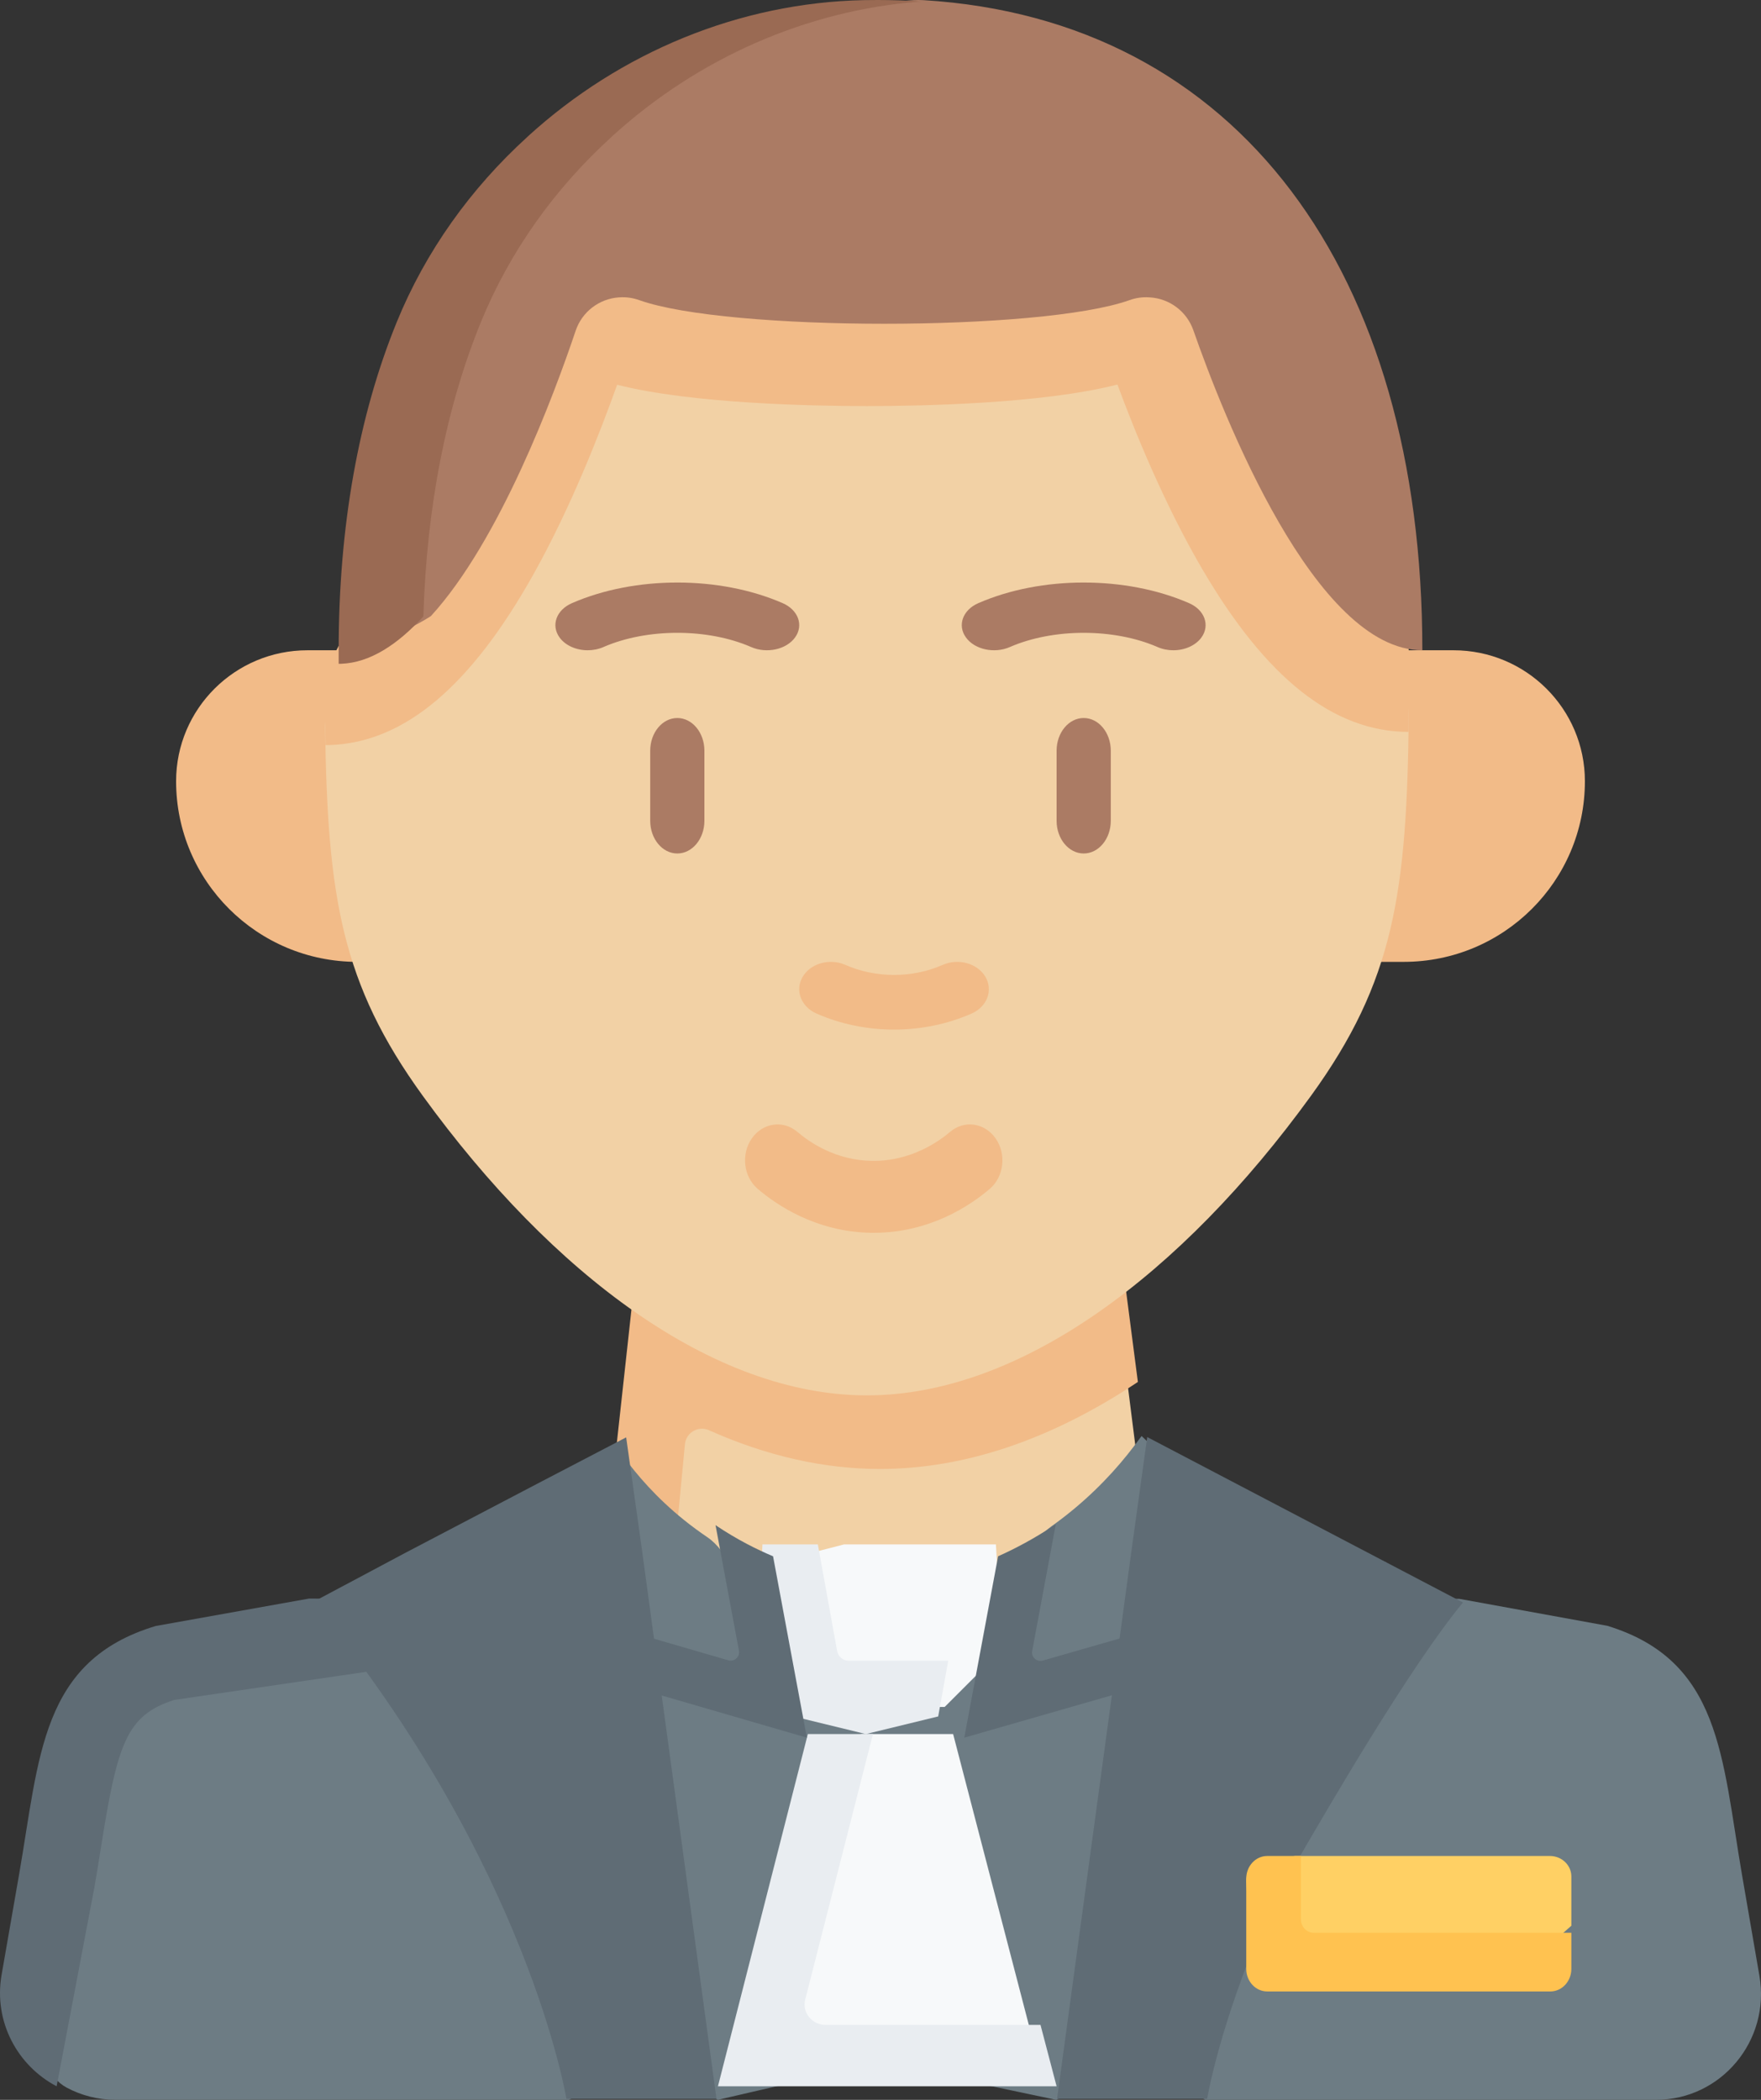 <?xml version="1.0" encoding="UTF-8"?>
<svg width="130px" height="155px" viewBox="0 0 130 155" version="1.1" xmlns="http://www.w3.org/2000/svg" xmlns:xlink="http://www.w3.org/1999/xlink">
    <rect x="0" y="0" width="130" height="155" fill="#333333" stroke="none"/>
    <title>banker</title>
    <g id="Design" stroke="none" stroke-width="1" fill="none" fill-rule="evenodd">
        <g id="Courses_1440-Copy" transform="translate(-169, -1399)" fill-rule="nonzero">
            <g id="banker" transform="translate(169, 1399)">
                <polygon id="Path" fill="#F2D1A5" points="86 124 83.122 101.243 78.131 95 50.962 95.699 44 119.82"></polygon>
                <path d="M105.064,48 L107.302,48 C112.658,48 117,52.328 117,57.667 C117,65.03 111.011,71 103.624,71 L26.376,71 C18.989,71 13,65.03 13,57.667 C13,52.328 17.342,48 22.698,48 L24.709,48 L105.064,48 Z" id="Path" fill="#F2BB88"></path>
                <path d="M84,102.009 L82.441,90 L47.152,91.769 L44,120.497 L49.193,121 L50.562,106.607 C50.643,105.753 51.543,105.218 52.329,105.569 C56.583,107.472 60.811,108.432 64.965,108.432 C71.197,108.432 77.595,106.273 84,102.009 L84,102.009 Z" id="Path" fill="#F2BB88"></path>
                <path d="M68.35,4 C68.69,3.993 82.928,6.961 82.928,6.961 L101.229,48.384 C101.229,48.384 104.017,51.039 104,52.69 C103.866,65.891 102.922,72.415 96.772,80.897 C87.229,94.06 75.341,103 63.994,103 C52.648,103 40.76,94.06 31.216,80.897 C25.22,72.627 24.173,66.217 24,53.666 C23.974,51.734 26.802,49.901 26.802,47.649 C26.802,38.469 27.747,30.149 30.577,23.249 C32.717,18.029 35.742,14.672 39.934,10.874 C39.934,10.875 59.099,4.192 68.35,4 L68.35,4 Z" id="Path" fill="#F2D1A5"></path>
                <path d="M104,48.752 C104,50.625 103.997,52.38 103.981,54.026 C98.453,54.017 93.471,50.079 88.741,41.988 C85.952,37.216 83.772,31.854 82.491,28.384 C76.953,29.811 67.892,29.975 64,29.975 C60.117,29.975 51.09,29.811 45.558,28.4 C44.29,31.957 42.141,37.449 39.402,42.354 C34.757,50.668 29.841,54.802 24.375,54.994 L24.087,55 L24.034,55 C24.01,53.354 24.002,51.604 24,49.728 C24,49.406 25.438,47.026 25.438,46.697 C25.438,37.536 28.947,31.211 31.774,24.324 C33.914,19.111 41.025,11.551 41.025,11.551 C47.859,5.367 54.409,3.201 63.654,3.009 C63.995,3.003 64.335,3 64.679,3 C80.964,3 90.215,12.482 96.425,25.254 C99.827,32.251 104,38.511 104,48.752 L104,48.752 Z" id="Path" fill="#F2BB88"></path>
                <path d="M105,47.997 L105,48 C97.086,48 90.313,30.722 88.095,24.377 C87.612,22.997 86.353,22.046 84.898,21.953 C84.876,21.953 84.852,21.95 84.827,21.95 C84.331,21.915 83.841,21.99 83.372,22.158 C76.86,24.479 53.712,24.479 47.2,22.158 C46.732,21.99 46.242,21.915 45.745,21.95 L45.702,21.95 C44.235,22.046 42.964,23.016 42.495,24.417 C40.901,29.152 36.907,39.897 31.814,45.473 C31.814,45.473 29.312,47.157 27.186,47.232 L27,47.235 L27,46.256 C27,37.076 29.323,30.737 32.129,23.835 C34.254,18.611 37.254,14.885 41.413,11.088 C41.413,11.088 55.057,0.364 64.237,0.172 C64.575,0.165 64.913,0.162 65.254,0.162 C66.229,0.162 67.22,-0.048 68.163,0.01 C91.434,1.425 105,20.13 105,47.997 L105,47.997 Z" id="Path" fill="#AB7B64"></path>
                <path d="M68,0.109 C59.527,0.742 51.508,4.309 45.201,10.051 L45.124,10.126 C40.957,13.919 37.63,18.56 35.501,23.778 C32.951,30.033 31.5,37.35 31.254,45.502 C29.359,47.569 27.315,48.922 25.186,48.997 L25,49 L25,48.022 C25,38.852 26.476,30.673 29.288,23.778 C31.416,18.56 34.743,13.919 38.91,10.126 L38.987,10.051 C45.785,3.862 54.572,0.202 63.768,0.009 C64.107,0.003 64.446,0 64.787,0 C65.878,0 66.95,0.037 68,0.109 L68,0.109 Z" id="Path" fill="#9A6A53"></path>
                <path d="M107.725,118.018 L118.65,120.008 C127.05,122.577 127.099,129.699 128.603,138.42 L129.883,145.846 C130.708,150.625 127.06,154.999 122.249,154.999 L88.972,154.999 L84.134,152.085 L77.968,155 L64.913,152.245 L52.996,155 L48.048,152.085 L41.994,154.999 L8.541,154.999 C7.23,154.999 6.004,154.674 4.933,154.104 C2.074,152.583 3.066,147.235 3.665,143.758 L4.934,138.412 C6.441,129.672 5.478,124.902 13.902,122.347 L25.103,120.317 L28.328,118 L107.725,118.018 Z" id="Path" fill="#6D7C84"></path>
                <path d="M33,118.003 L31.473,122.756 L12.846,125.484 C9.344,126.621 8.676,128.669 7.46,136.324 C7.306,137.3 7.146,138.31 6.961,139.357 L4.181,154 C1.293,152.485 -0.487,149.234 0.118,145.768 L1.403,138.4 C2.924,129.685 2.996,122.572 11.498,120.023 L22.805,118 L33,118.003 Z" id="Path" fill="#5F6C75"></path>
                <path d="M80,63 C78.895,63 78,61.919 78,60.586 L78,55.414 C78,54.081 78.895,53 80,53 C81.105,53 82,54.081 82,55.414 L82,60.586 C82,61.919 81.105,63 80,63 Z" id="Path" fill="#AB7B64"></path>
                <path d="M50,63 C48.895,63 48,61.919 48,60.586 L48,55.414 C48,54.081 48.895,53 50,53 C51.105,53 52,54.081 52,55.414 L52,60.586 C52,61.919 51.105,63 50,63 Z" id="Path" fill="#AB7B64"></path>
                <path d="M86.616,48 C86.222,48 85.823,47.924 85.455,47.763 C82.243,46.362 77.757,46.362 74.545,47.763 C73.398,48.264 71.946,47.945 71.304,47.05 C70.662,46.155 71.071,45.024 72.219,44.523 C76.873,42.492 83.127,42.492 87.781,44.523 C88.929,45.024 89.338,46.155 88.696,47.05 C88.259,47.657 87.45,48 86.616,48 Z" id="Path" fill="#AB7B64"></path>
                <path d="M43.384,48 C42.55,48 41.74,47.657 41.304,47.05 C40.661,46.155 41.071,45.024 42.219,44.523 C46.873,42.492 53.127,42.492 57.781,44.523 C58.929,45.024 59.339,46.155 58.696,47.05 C58.054,47.945 56.603,48.264 55.455,47.763 C52.243,46.361 47.756,46.362 44.545,47.763 C44.177,47.924 43.778,48 43.384,48 Z" id="Path" fill="#AB7B64"></path>
                <path d="M66,76 C64.034,76 62.068,75.605 60.275,74.815 C59.125,74.308 58.669,73.093 59.256,72.101 C59.843,71.108 61.251,70.714 62.401,71.221 C64.654,72.214 67.346,72.214 69.599,71.221 C70.748,70.714 72.157,71.108 72.744,72.101 C73.331,73.093 72.875,74.308 71.725,74.815 C69.933,75.605 67.966,76 66,76 Z" id="Path" fill="#F2BB88"></path>
                <path d="M64.502,91 C64.422,91 64.343,90.999 64.262,90.998 C60.222,90.922 57.308,88.932 55.931,87.753 C54.882,86.855 54.691,85.188 55.503,84.029 C56.315,82.87 57.823,82.658 58.871,83.556 C59.777,84.332 61.692,85.641 64.344,85.69 C67.25,85.745 69.358,84.216 70.13,83.556 C71.177,82.658 72.685,82.87 73.497,84.03 C74.309,85.188 74.118,86.855 73.069,87.753 C71.641,88.976 68.648,91 64.502,91 L64.502,91 Z" id="Path" fill="#F2BB88"></path>
                <polygon id="Path" fill="#F7F9FA" points="73.518 114 62.318 114 59 114.853 60.875 125.962 69.735 126 74 121.737"></polygon>
                <path d="M70,122.586 L69.259,126.699 L63.919,128 L58.579,126.699 L56,119.975 L56.285,114 L60.375,114 L61.797,121.865 C61.872,122.283 62.229,122.586 62.645,122.586 L70,122.586 Z" id="Path" fill="#E9EDF1"></path>
                <polygon id="Path" fill="#F7F9FA" points="74.486 153 54 152.948 59.466 129.09 63.595 128 70.361 128 76 149.664"></polygon>
                <path d="M78,154 L53,154 L59.636,128 L64.443,128 L59.442,147.597 C59.199,148.549 59.941,149.47 60.951,149.47 L76.812,149.47 L78,154 Z" id="Path" fill="#E9EDF1"></path>
                <path d="M98,119.273 L81.893,124.267 L72,128 L72.906,123.575 L74.561,116.159 C75.768,115.593 76.07,113.765 77.617,112.666 C78.154,112.284 78.704,111.865 79.259,111.405 C81.446,109.591 83.03,107.714 84.125,106.196 C84.131,106.186 84.185,106.116 84.277,106 L98,119.273 Z" id="Path" fill="#6D7C84"></path>
                <path d="M57,127 L48.073,124.716 L24,118.953 L41.05,113.152 L45.631,107 C45.853,107.272 45.979,107.448 46.004,107.482 C47.001,108.856 48.45,110.548 50.47,112.178 C51.057,112.652 51.639,113.078 52.206,113.461 C53.787,114.526 54.221,116.675 55.399,117.172 L55.875,120.967 L57,127 Z" id="Path" fill="#6D7C84"></path>
                <g id="Group" transform="translate(23, 106)" fill="#5F6C75">
                    <g transform="translate(1.564, 6.503)" id="Path">
                        <path d="M79.064,6.144 L77.739,2.8 L57.514,8.609 L52.422,10.072 C51.975,10.201 51.548,9.818 51.633,9.365 L53.377,0.006 C51.81,1.065 50.34,1.827 49.117,2.375 L47.504,11.025 L47.413,11.511 L47.413,11.511 L46.622,15.763 L50.656,14.605 L50.656,14.604 L57.514,12.635 L79.064,6.144 Z"></path>
                        <path d="M32.505,2.375 C31.323,1.877 29.844,1.146 28.258,0.077 L29.987,9.345 C30.072,9.799 29.643,10.182 29.196,10.052 L24.286,8.625 L5.353,3.128 L0.242,5.802 L24.286,12.651 L35,15.763 L33.871,9.712 L32.505,2.375 Z"></path>
                    </g>
                    <path d="M18.813,48.928 C18.813,48.928 16.014,31.642 0.076,12.27 L6.97,8.598 L16.636,3.535 L23.225,0.099 L24.371,8.262 L26.69,25.345 L29.892,48.93 L18.813,48.928 Z" id="Path"></path>
                    <path d="M55.035,48.93 L58.266,25.131 L60.547,8.324 L61.69,0.077 L84.996,12.289 C81.092,17.032 75.193,27.177 72.713,31.453 L70.458,35.557 C66.976,43.602 66.114,48.928 66.114,48.928 L55.035,48.93 Z" id="Path"></path>
                </g>
                <path d="M93.583,137.329 L95.594,137 L114.417,137 C115.291,137 116,137.678 116,138.513 L116,142.147 L114.487,143.487 C114.487,144.322 113.778,145 112.903,145 L93.824,144.916 C92.949,144.916 92.24,144.238 92.24,143.403 L92,138.843 C92,138.007 92.709,137.329 93.583,137.329 Z" id="Path" fill="#FFD064"></path>
                <path d="M116,142.667 L116,145.333 C116,146.253 115.305,147 114.451,147 L93.549,147 C92.692,147 92,146.253 92,145.333 L92,138.667 C92,137.743 92.692,137 93.549,137 L96.036,137 L96.036,141.667 C96.036,142.217 96.452,142.667 96.967,142.667 L116,142.667 Z" id="Path" fill="#FFC250"></path>
            </g>
        </g>
    </g>
</svg>